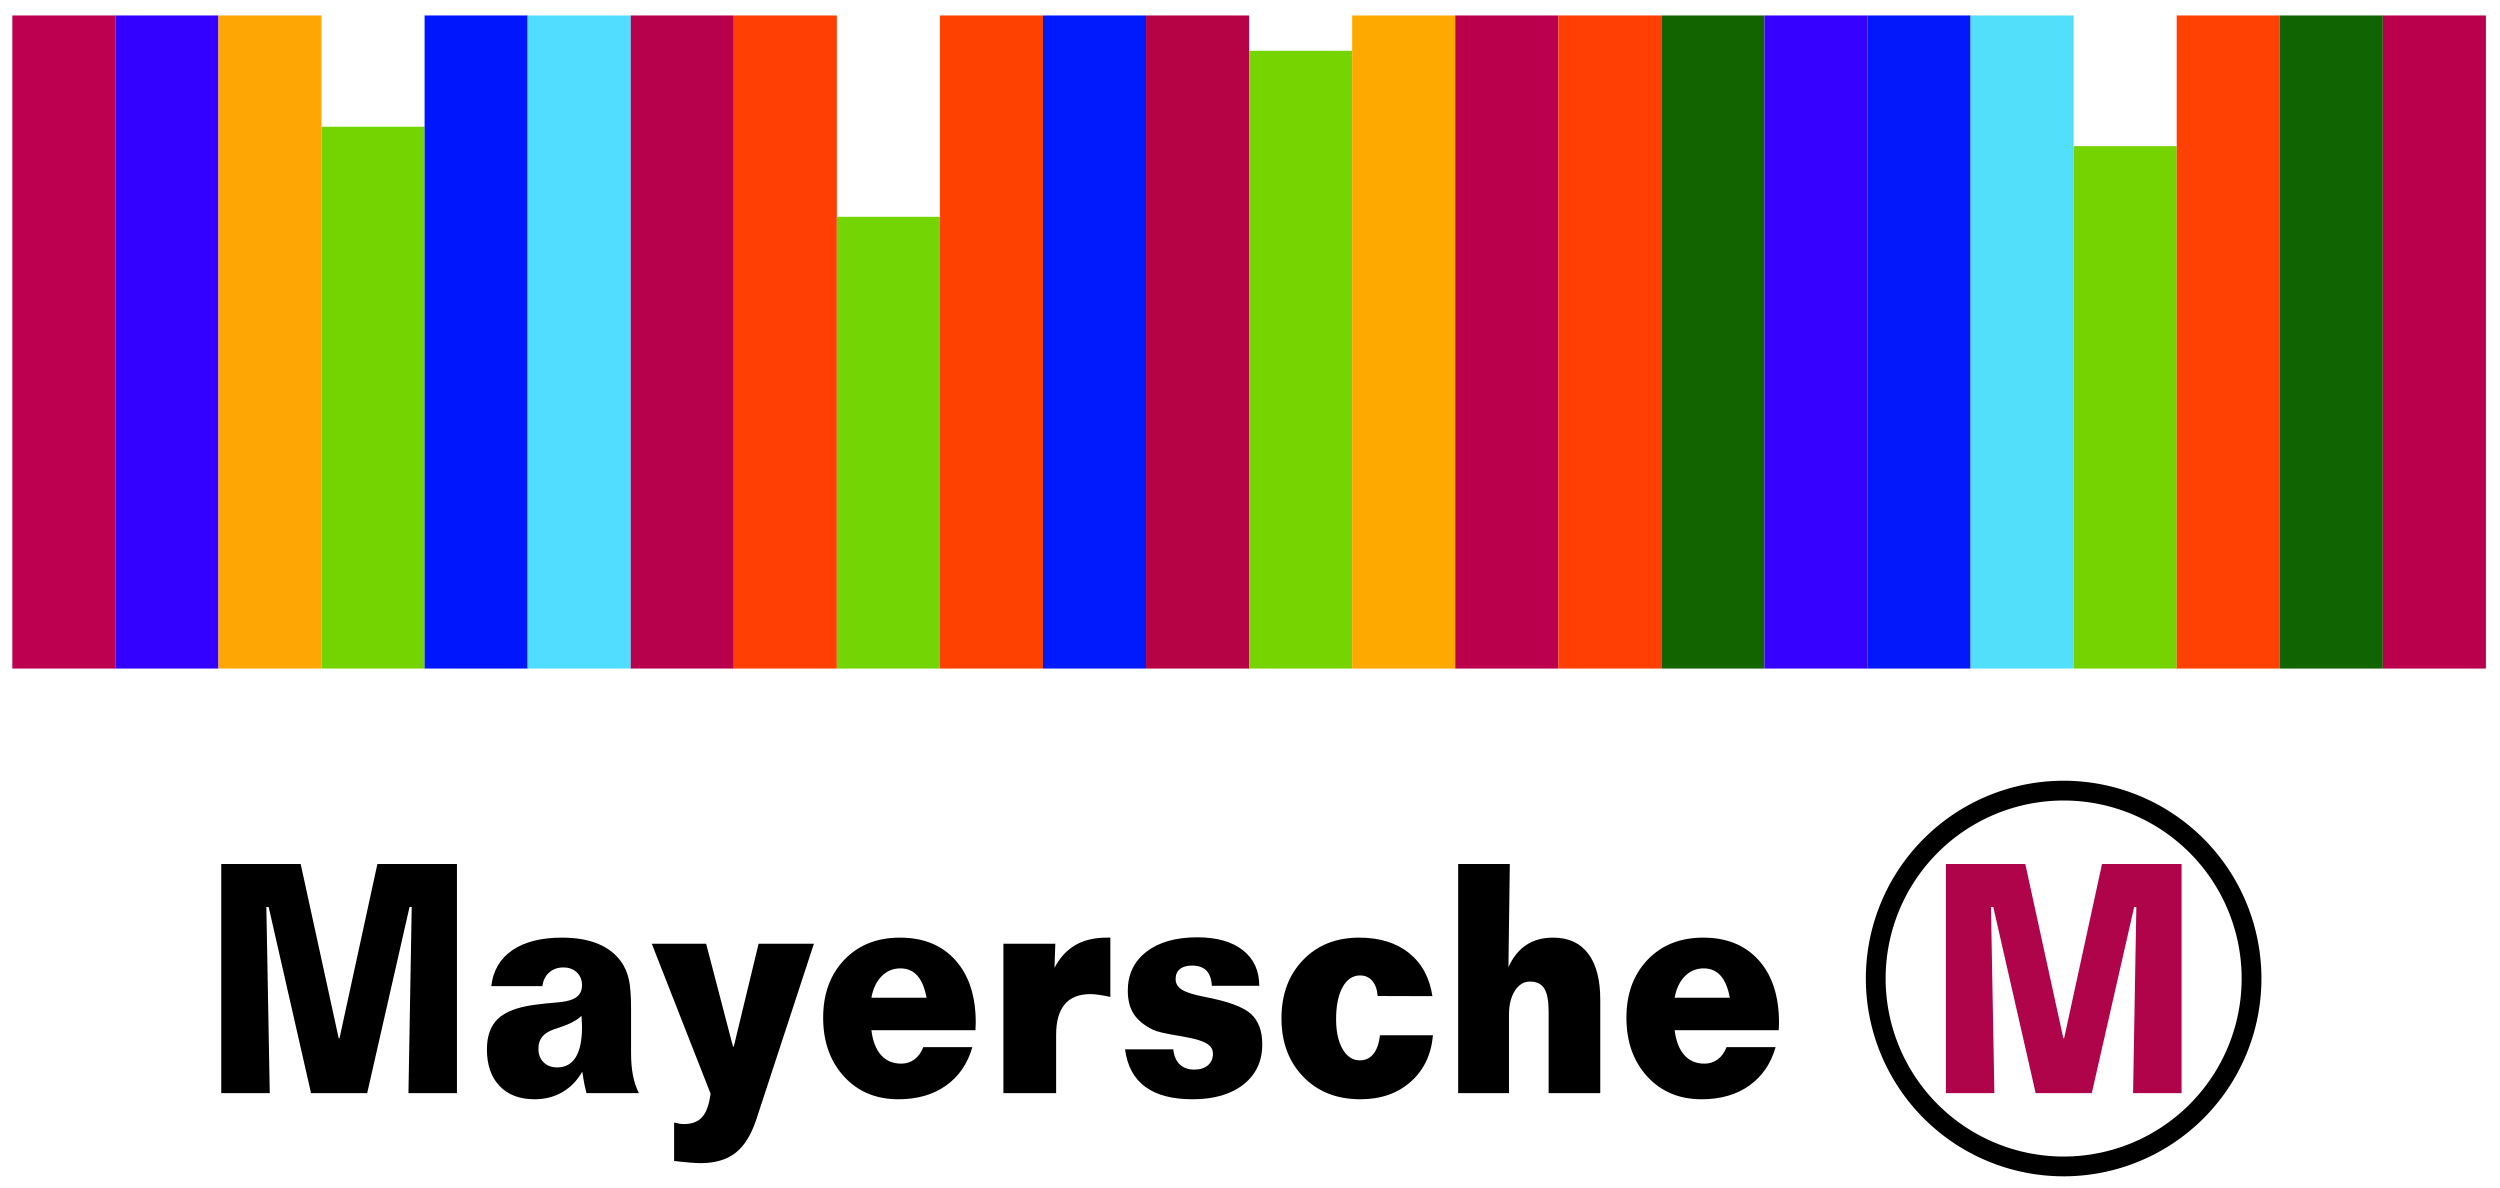 <?xml version="1.0" encoding="iso-8859-1"?>
<!DOCTYPE svg
  PUBLIC '-//W3C//DTD SVG 1.0//EN'
  'http://www.w3.org/TR/2001/REC-SVG-20010904/DTD/svg10.dtd'>
<!-- Created with Inkscape (http://www.inkscape.org/) -->
<svg height="380" id="svg2" version="1.0" width="800" xmlns="http://www.w3.org/2000/svg" xmlns:svg="http://www.w3.org/2000/svg">
	
  
	<defs id="defs4"/>
	
  
	<g id="layer1">
		
    
		<rect animation_id="3" height="208.991" id="rect2404" style="opacity:1;fill:#bd0050;fill-opacity:1;fill-rule:nonzero;stroke:none;stroke-width:0.1;stroke-linecap:butt;stroke-linejoin:miter;stroke-miterlimit:4;stroke-dasharray:none;stroke-opacity:1" width="32.981" x="3.943" y="4.949"/>
		
    
		<rect animation_id="4" height="208.991" id="rect2406" style="opacity:1;fill:#3301ff;fill-opacity:1;fill-rule:nonzero;stroke:none;stroke-width:0.1;stroke-linecap:butt;stroke-linejoin:miter;stroke-miterlimit:4;stroke-dasharray:none;stroke-opacity:1" width="32.981" x="36.924" y="4.949"/>
		
    
		<rect animation_id="5" height="208.991" id="rect2408" style="opacity:1;fill:#fea604;fill-opacity:1;fill-rule:nonzero;stroke:none;stroke-width:0.1;stroke-linecap:butt;stroke-linejoin:miter;stroke-miterlimit:4;stroke-dasharray:none;stroke-opacity:1" width="32.981" x="69.905" y="4.949"/>
		
    
		<rect animation_id="6" height="173.388" id="rect2410" style="opacity:1;fill:#74d401;fill-opacity:1;fill-rule:nonzero;stroke:none;stroke-width:0.1;stroke-linecap:butt;stroke-linejoin:miter;stroke-miterlimit:4;stroke-dasharray:none;stroke-opacity:1" width="32.981" x="102.886" y="40.551"/>
		
    
		<rect animation_id="7" height="208.991" id="rect2412" style="opacity:1;fill:#0017fd;fill-opacity:1;fill-rule:nonzero;stroke:none;stroke-width:0.1;stroke-linecap:butt;stroke-linejoin:miter;stroke-miterlimit:4;stroke-dasharray:none;stroke-opacity:1" width="32.981" x="135.868" y="4.949"/>
		
    
		<rect animation_id="8" height="208.991" id="rect2414" style="opacity:1;fill:#51ddff;fill-opacity:1;fill-rule:nonzero;stroke:none;stroke-width:0.1;stroke-linecap:butt;stroke-linejoin:miter;stroke-miterlimit:4;stroke-dasharray:none;stroke-opacity:1" width="32.981" x="168.849" y="4.949"/>
		
    
		<rect animation_id="9" height="208.991" id="rect2416" style="opacity:1;fill:#b8014c;fill-opacity:1;fill-rule:nonzero;stroke:none;stroke-width:0.1;stroke-linecap:butt;stroke-linejoin:miter;stroke-miterlimit:4;stroke-dasharray:none;stroke-opacity:1" width="32.981" x="201.83" y="4.949"/>
		
    
		<rect animation_id="10" height="208.991" id="rect2418" style="opacity:1;fill:#ff3f04;fill-opacity:1;fill-rule:nonzero;stroke:none;stroke-width:0.1;stroke-linecap:butt;stroke-linejoin:miter;stroke-miterlimit:4;stroke-dasharray:none;stroke-opacity:1" width="32.981" x="234.811" y="4.949"/>
		
    
		<rect animation_id="11" height="144.567" id="rect2420" style="opacity:1;fill:#73d504;fill-opacity:1;fill-rule:nonzero;stroke:none;stroke-width:0.1;stroke-linecap:butt;stroke-linejoin:miter;stroke-miterlimit:4;stroke-dasharray:none;stroke-opacity:1" width="32.981" x="267.793" y="69.372"/>
		
    
		<rect animation_id="12" height="208.991" id="rect2422" style="opacity:1;fill:#ff4100;fill-opacity:1;fill-rule:nonzero;stroke:none;stroke-width:0.1;stroke-linecap:butt;stroke-linejoin:miter;stroke-miterlimit:4;stroke-dasharray:none;stroke-opacity:1" width="32.981" x="300.774" y="4.949"/>
		
    
		<rect animation_id="13" height="208.991" id="rect2424" style="opacity:1;fill:#001afe;fill-opacity:1;fill-rule:nonzero;stroke:none;stroke-width:0.1;stroke-linecap:butt;stroke-linejoin:miter;stroke-miterlimit:4;stroke-dasharray:none;stroke-opacity:1" width="32.981" x="333.755" y="4.949"/>
		
    
		<rect animation_id="14" height="208.991" id="rect2426" style="opacity:1;fill:#b60345;fill-opacity:1;fill-rule:nonzero;stroke:none;stroke-width:0.1;stroke-linecap:butt;stroke-linejoin:miter;stroke-miterlimit:4;stroke-dasharray:none;stroke-opacity:1" width="32.981" x="366.736" y="4.949"/>
		
    
		<rect animation_id="15" height="197.688" id="rect2428" style="opacity:1;fill:#76d500;fill-opacity:1;fill-rule:nonzero;stroke:none;stroke-width:0.1;stroke-linecap:butt;stroke-linejoin:miter;stroke-miterlimit:4;stroke-dasharray:none;stroke-opacity:1" width="32.981" x="399.717" y="16.251"/>
		
    
		<rect animation_id="16" height="208.991" id="rect2430" style="opacity:1;fill:#fea900;fill-opacity:1;fill-rule:nonzero;stroke:none;stroke-width:0.1;stroke-linecap:butt;stroke-linejoin:miter;stroke-miterlimit:4;stroke-dasharray:none;stroke-opacity:1" width="32.981" x="432.698" y="4.949"/>
		
    
		<rect animation_id="17" height="208.991" id="rect2432" style="opacity:1;fill:#ba004c;fill-opacity:1;fill-rule:nonzero;stroke:none;stroke-width:0.1;stroke-linecap:butt;stroke-linejoin:miter;stroke-miterlimit:4;stroke-dasharray:none;stroke-opacity:1" width="32.981" x="465.68" y="4.949"/>
		
    
		<rect animation_id="18" height="208.991" id="rect2434" style="opacity:1;fill:#ff3f04;fill-opacity:1;fill-rule:nonzero;stroke:none;stroke-width:0.1;stroke-linecap:butt;stroke-linejoin:miter;stroke-miterlimit:4;stroke-dasharray:none;stroke-opacity:1" width="32.981" x="498.661" y="4.949"/>
		
    
		<rect animation_id="19" height="208.991" id="rect2436" style="opacity:1;fill:#126400;fill-opacity:1;fill-rule:nonzero;stroke:none;stroke-width:0.1;stroke-linecap:butt;stroke-linejoin:miter;stroke-miterlimit:4;stroke-dasharray:none;stroke-opacity:1" width="32.981" x="531.642" y="4.949"/>
		
    
		<rect animation_id="20" height="208.991" id="rect2438" style="opacity:1;fill:#3601ff;fill-opacity:1;fill-rule:nonzero;stroke:none;stroke-width:0.1;stroke-linecap:butt;stroke-linejoin:miter;stroke-miterlimit:4;stroke-dasharray:none;stroke-opacity:1" width="32.981" x="564.623" y="4.949"/>
		
    
		<rect animation_id="21" height="208.991" id="rect2440" style="opacity:1;fill:#0318fb;fill-opacity:1;fill-rule:nonzero;stroke:none;stroke-width:0.1;stroke-linecap:butt;stroke-linejoin:miter;stroke-miterlimit:4;stroke-dasharray:none;stroke-opacity:1" width="32.981" x="597.604" y="4.949"/>
		
    
		<rect animation_id="22" height="208.991" id="rect2442" style="opacity:1;fill:#52dffa;fill-opacity:1;fill-rule:nonzero;stroke:none;stroke-width:0.1;stroke-linecap:butt;stroke-linejoin:miter;stroke-miterlimit:4;stroke-dasharray:none;stroke-opacity:1" width="32.981" x="630.586" y="4.949"/>
		
    
		<rect animation_id="23" height="167.172" id="rect2444" style="opacity:1;fill:#74d300;fill-opacity:1;fill-rule:nonzero;stroke:none;stroke-width:0.1;stroke-linecap:butt;stroke-linejoin:miter;stroke-miterlimit:4;stroke-dasharray:none;stroke-opacity:1" width="32.981" x="663.567" y="46.768"/>
		
    
		<rect animation_id="24" height="208.991" id="rect2446" style="opacity:1;fill:#ff4103;fill-opacity:1;fill-rule:nonzero;stroke:none;stroke-width:0.1;stroke-linecap:butt;stroke-linejoin:miter;stroke-miterlimit:4;stroke-dasharray:none;stroke-opacity:1" width="32.981" x="696.548" y="4.949"/>
		
    
		<rect animation_id="25" height="208.991" id="rect2448" style="opacity:1;fill:#106402;fill-opacity:1;fill-rule:nonzero;stroke:none;stroke-width:0.1;stroke-linecap:butt;stroke-linejoin:miter;stroke-miterlimit:4;stroke-dasharray:none;stroke-opacity:1" width="32.981" x="729.529" y="4.949"/>
		
    
		<rect animation_id="26" height="208.991" id="rect2450" style="opacity:1;fill:#ba004c;fill-opacity:1;fill-rule:nonzero;stroke:none;stroke-width:0.1;stroke-linecap:butt;stroke-linejoin:miter;stroke-miterlimit:4;stroke-dasharray:none;stroke-opacity:1" width="32.981" x="762.511" y="4.949"/>
		
    
		<path animation_id="0" d="M 70.803,276.488 L 96.219,276.488 L 108.383,332.231 L 108.644,332.231 L 120.764,276.488 L 146.224,276.488 L 146.224,349.807 L 130.704,349.807 L 131.75,290.248 L 131.053,290.248 L 117.494,349.807 L 99.533,349.807 L 85.974,290.248 L 85.233,290.248 L 86.323,349.807 L 70.803,349.807 L 70.803,276.488 z M 186.071,325.049 C 184.792,326.422 182.337,327.711 178.704,328.916 C 178.006,329.151 177.497,329.318 177.178,329.418 C 175.492,330.021 174.257,330.816 173.472,331.804 C 172.687,332.791 172.295,334.055 172.295,335.595 C 172.295,337.403 172.847,338.851 173.952,339.939 C 175.056,341.027 176.509,341.571 178.311,341.571 C 180.927,341.571 182.903,340.483 184.24,338.307 C 185.577,336.131 186.246,332.9 186.246,328.615 C 186.246,328.247 186.231,327.803 186.202,327.284 C 186.173,326.765 186.129,326.02 186.071,325.049 L 186.071,325.049 z M 201.94,322.94 L 201.94,336.951 C 201.94,339.663 202.144,342.065 202.551,344.158 C 202.958,346.25 203.597,348.133 204.469,349.807 L 187.684,349.807 C 187.452,348.97 187.234,348.058 187.03,347.07 C 186.827,346.083 186.594,344.702 186.333,342.927 C 184.705,345.773 182.584,347.957 179.968,349.481 C 177.352,351.004 174.388,351.766 171.074,351.766 C 166.308,351.766 162.573,350.351 159.87,347.522 C 157.167,344.693 155.815,340.785 155.815,335.796 C 155.815,331.511 156.993,328.247 159.347,326.004 C 161.701,323.761 165.61,322.271 171.074,321.534 C 173.312,321.233 175.695,320.982 178.224,320.781 C 178.834,320.747 179.212,320.714 179.358,320.68 C 181.77,320.413 183.521,319.844 184.611,318.973 C 185.701,318.103 186.246,316.864 186.246,315.257 C 186.246,313.583 185.693,312.219 184.589,311.164 C 183.485,310.11 182.046,309.582 180.273,309.582 C 178.442,309.582 176.923,310.126 175.717,311.214 C 174.511,312.302 173.792,313.75 173.559,315.558 L 157.211,315.558 C 157.792,310.57 160.044,306.736 163.968,304.058 C 167.892,301.38 173.196,300.041 179.881,300.041 C 184.298,300.041 188.091,300.685 191.259,301.974 C 194.427,303.263 196.927,305.18 198.758,307.724 C 199.92,309.365 200.741,311.239 201.221,313.349 C 201.701,315.458 201.94,318.655 201.94,322.94 L 201.94,322.94 z M 208.567,301.999 L 225.962,301.999 L 234.55,334.892 L 234.812,334.892 L 242.747,301.999 L 260.447,301.999 L 242.049,358.143 C 240.421,363.098 238.205,366.681 235.401,368.89 C 232.596,371.1 228.854,372.205 224.175,372.205 C 223.332,372.205 222.184,372.146 220.73,372.029 C 219.277,371.912 217.606,371.736 215.717,371.502 L 215.717,359.198 C 216.356,359.365 216.923,359.491 217.417,359.575 C 217.911,359.658 218.391,359.7 218.856,359.7 C 221.123,359.7 222.903,359.123 224.196,357.968 C 225.49,356.813 226.412,354.946 226.965,352.368 L 227.401,350.008 L 208.567,301.999 z M 312.152,329.67 L 278.844,329.67 C 279.28,333.151 280.312,335.805 281.94,337.629 C 283.567,339.454 285.718,340.366 288.392,340.366 C 289.99,340.366 291.4,339.914 292.621,339.01 C 293.841,338.106 294.786,336.801 295.455,335.093 L 311.149,335.093 C 309.638,340.383 306.826,344.484 302.713,347.397 C 298.601,350.309 293.522,351.766 287.476,351.766 C 280.327,351.766 274.528,349.338 270.081,344.484 C 265.635,339.63 263.411,333.352 263.411,325.652 C 263.411,318.019 265.671,311.842 270.19,307.121 C 274.71,302.401 280.632,300.041 287.956,300.041 C 295.513,300.041 301.449,302.46 305.765,307.297 C 310.081,312.135 312.239,318.789 312.239,327.259 C 312.239,327.493 312.225,327.878 312.195,328.414 C 312.166,328.95 312.152,329.368 312.152,329.67 L 312.152,329.67 z M 296.501,319.274 C 295.92,316.127 294.939,313.775 293.558,312.219 C 292.178,310.662 290.368,309.884 288.13,309.883 C 285.776,309.884 283.771,310.721 282.114,312.394 C 280.457,314.068 279.367,316.362 278.844,319.274 L 296.501,319.274 z M 355.312,300.041 L 355.312,319.023 C 353.946,318.722 352.733,318.496 351.672,318.345 C 350.611,318.195 349.703,318.119 348.947,318.119 C 345.285,318.119 342.539,319.207 340.707,321.384 C 338.876,323.56 337.961,326.824 337.961,331.176 L 337.961,349.807 L 321.089,349.807 L 321.089,301.999 L 337.699,301.999 L 337.438,309.683 C 339.153,306.435 341.383,304.016 344.13,302.426 C 346.876,300.836 350.211,300.041 354.135,300.041 L 355.312,300.041 z M 402.963,315.458 L 387.792,315.458 C 387.675,313.282 387.094,311.658 386.048,310.587 C 385.001,309.515 383.461,308.98 381.426,308.98 C 379.77,308.98 378.484,309.356 377.568,310.109 C 376.653,310.863 376.195,311.926 376.195,313.298 C 376.195,314.704 376.863,315.834 378.2,316.688 C 379.537,317.542 381.921,318.303 385.35,318.973 C 392.791,320.379 397.746,322.179 400.216,324.372 C 402.687,326.564 403.922,329.837 403.922,334.189 C 403.922,339.579 401.924,343.856 397.928,347.02 C 393.931,350.184 388.489,351.766 381.601,351.766 C 375.12,351.766 370.077,350.435 366.473,347.773 C 362.869,345.112 360.718,341.119 360.021,335.796 L 375.454,335.796 C 375.686,337.905 376.377,339.512 377.525,340.617 C 378.673,341.722 380.22,342.274 382.168,342.274 C 383.999,342.274 385.452,341.814 386.527,340.893 C 387.603,339.973 388.14,338.726 388.14,337.152 C 388.14,335.947 387.61,334.959 386.549,334.189 C 385.488,333.419 383.723,332.766 381.252,332.231 C 380.031,331.963 378.331,331.645 376.151,331.277 C 372.576,330.674 370.208,330.105 369.045,329.569 C 366.168,328.163 364.09,326.472 362.811,324.497 C 361.532,322.522 360.893,320.028 360.893,317.014 C 360.893,311.792 362.884,307.64 366.865,304.56 C 370.847,301.48 376.268,299.94 383.127,299.94 C 389.346,299.94 394.207,301.313 397.71,304.058 C 401.212,306.803 402.963,310.603 402.963,315.458 L 402.963,315.458 z M 458.374,318.772 L 440.848,318.722 C 440.703,316.68 440.136,315.073 439.148,313.901 C 438.16,312.729 436.852,312.143 435.224,312.143 C 432.87,312.143 431.003,313.399 429.622,315.91 C 428.242,318.421 427.551,321.836 427.551,326.154 C 427.551,330.138 428.249,333.327 429.644,335.721 C 431.039,338.115 432.87,339.312 435.137,339.312 C 436.939,339.312 438.392,338.625 439.497,337.253 C 440.601,335.88 441.299,333.888 441.589,331.277 L 458.548,331.277 C 457.996,337.504 455.613,342.475 451.399,346.191 C 447.184,349.908 441.822,351.766 435.312,351.766 C 427.784,351.766 421.695,349.364 417.045,344.559 C 412.394,339.755 410.069,333.52 410.069,325.853 C 410.069,318.22 412.365,312.009 416.958,307.222 C 421.55,302.434 427.551,300.041 434.963,300.041 C 441.473,300.041 446.777,301.681 450.875,304.962 C 454.973,308.243 457.473,312.846 458.374,318.772 L 458.374,318.772 z M 466.614,276.488 L 483.137,276.488 L 482.701,309.482 C 484.125,306.335 486.021,303.975 488.39,302.401 C 490.759,300.827 493.629,300.041 497,300.041 C 501.883,300.041 505.618,301.74 508.205,305.138 C 510.791,308.536 512.085,313.449 512.085,319.877 L 512.085,349.807 L 495.562,349.807 L 495.562,323.694 C 495.562,320.245 495.097,317.785 494.167,316.311 C 493.236,314.838 491.711,314.102 489.589,314.102 C 487.613,314.102 486,315.09 484.75,317.065 C 483.5,319.04 482.875,321.584 482.875,324.698 L 482.875,349.807 L 466.614,349.807 L 466.614,276.488 z M 569.196,329.67 L 535.888,329.67 C 536.324,333.151 537.356,335.805 538.984,337.629 C 540.611,339.454 542.762,340.366 545.436,340.366 C 547.034,340.366 548.444,339.914 549.665,339.01 C 550.885,338.106 551.83,336.801 552.498,335.093 L 568.193,335.093 C 566.682,340.383 563.87,344.484 559.757,347.397 C 555.645,350.309 550.566,351.766 544.52,351.766 C 537.371,351.766 531.572,349.338 527.125,344.484 C 522.679,339.63 520.455,333.352 520.455,325.652 C 520.455,318.019 522.715,311.842 527.234,307.121 C 531.754,302.401 537.676,300.041 545,300.041 C 552.557,300.041 558.493,302.46 562.809,307.297 C 567.125,312.135 569.283,318.789 569.283,327.259 C 569.283,327.493 569.268,327.878 569.239,328.414 C 569.21,328.95 569.196,329.368 569.196,329.67 L 569.196,329.67 z M 553.545,319.274 C 552.963,316.127 551.983,313.775 550.602,312.219 C 549.221,310.662 547.412,309.884 545.174,309.883 C 542.82,309.884 540.815,310.721 539.158,312.394 C 537.501,314.068 536.411,316.362 535.888,319.274 L 553.545,319.274 z" id="text2396" style="font-size:30.28px;font-style:normal;font-variant:normal;font-weight:bold;font-stretch:normal;text-align:start;line-height:100%;writing-mode:lr-tb;text-anchor:start;fill:#000000;fill-opacity:1;stroke:none;stroke-width:1px;stroke-linecap:butt;stroke-linejoin:miter;stroke-opacity:1;font-family:Folio Bk BT;-inkscape-font-specification:Folio Bk BT Bold"/>
		
    
		<path animation_id="1" d="M 622.682,276.488 L 648.098,276.488 L 660.262,332.231 L 660.523,332.231 L 672.643,276.488 L 698.103,276.488 L 698.103,349.807 L 682.583,349.807 L 683.629,290.248 L 682.932,290.248 L 669.373,349.807 L 651.412,349.807 L 637.853,290.248 L 637.112,290.248 L 638.202,349.807 L 622.682,349.807 L 622.682,276.488 z" id="text2400" style="font-size:30.28px;font-style:normal;font-variant:normal;font-weight:bold;font-stretch:normal;text-align:start;line-height:100%;writing-mode:lr-tb;text-anchor:start;fill:#af044a;fill-opacity:1;stroke:none;stroke-width:1px;stroke-linecap:butt;stroke-linejoin:miter;stroke-opacity:1;font-family:Folio Bk BT;-inkscape-font-specification:Folio Bk BT Bold"/>
		
    
		<path animation_id="2" d="M 361.698,256.741 A 18.056,18.056 0 1 1 325.585,256.741 A 18.056,18.056 0 1 1 361.698,256.741 z" id="path3222" style="opacity:1;fill:none;fill-opacity:1;fill-rule:nonzero;stroke:#000000;stroke-width:1.901;stroke-linecap:butt;stroke-linejoin:miter;stroke-miterlimit:4;stroke-dasharray:none;stroke-opacity:1" transform="matrix(3.33,0,0,3.33,-483.96,-541.819)"/>
		
  
	</g>
	

</svg>

